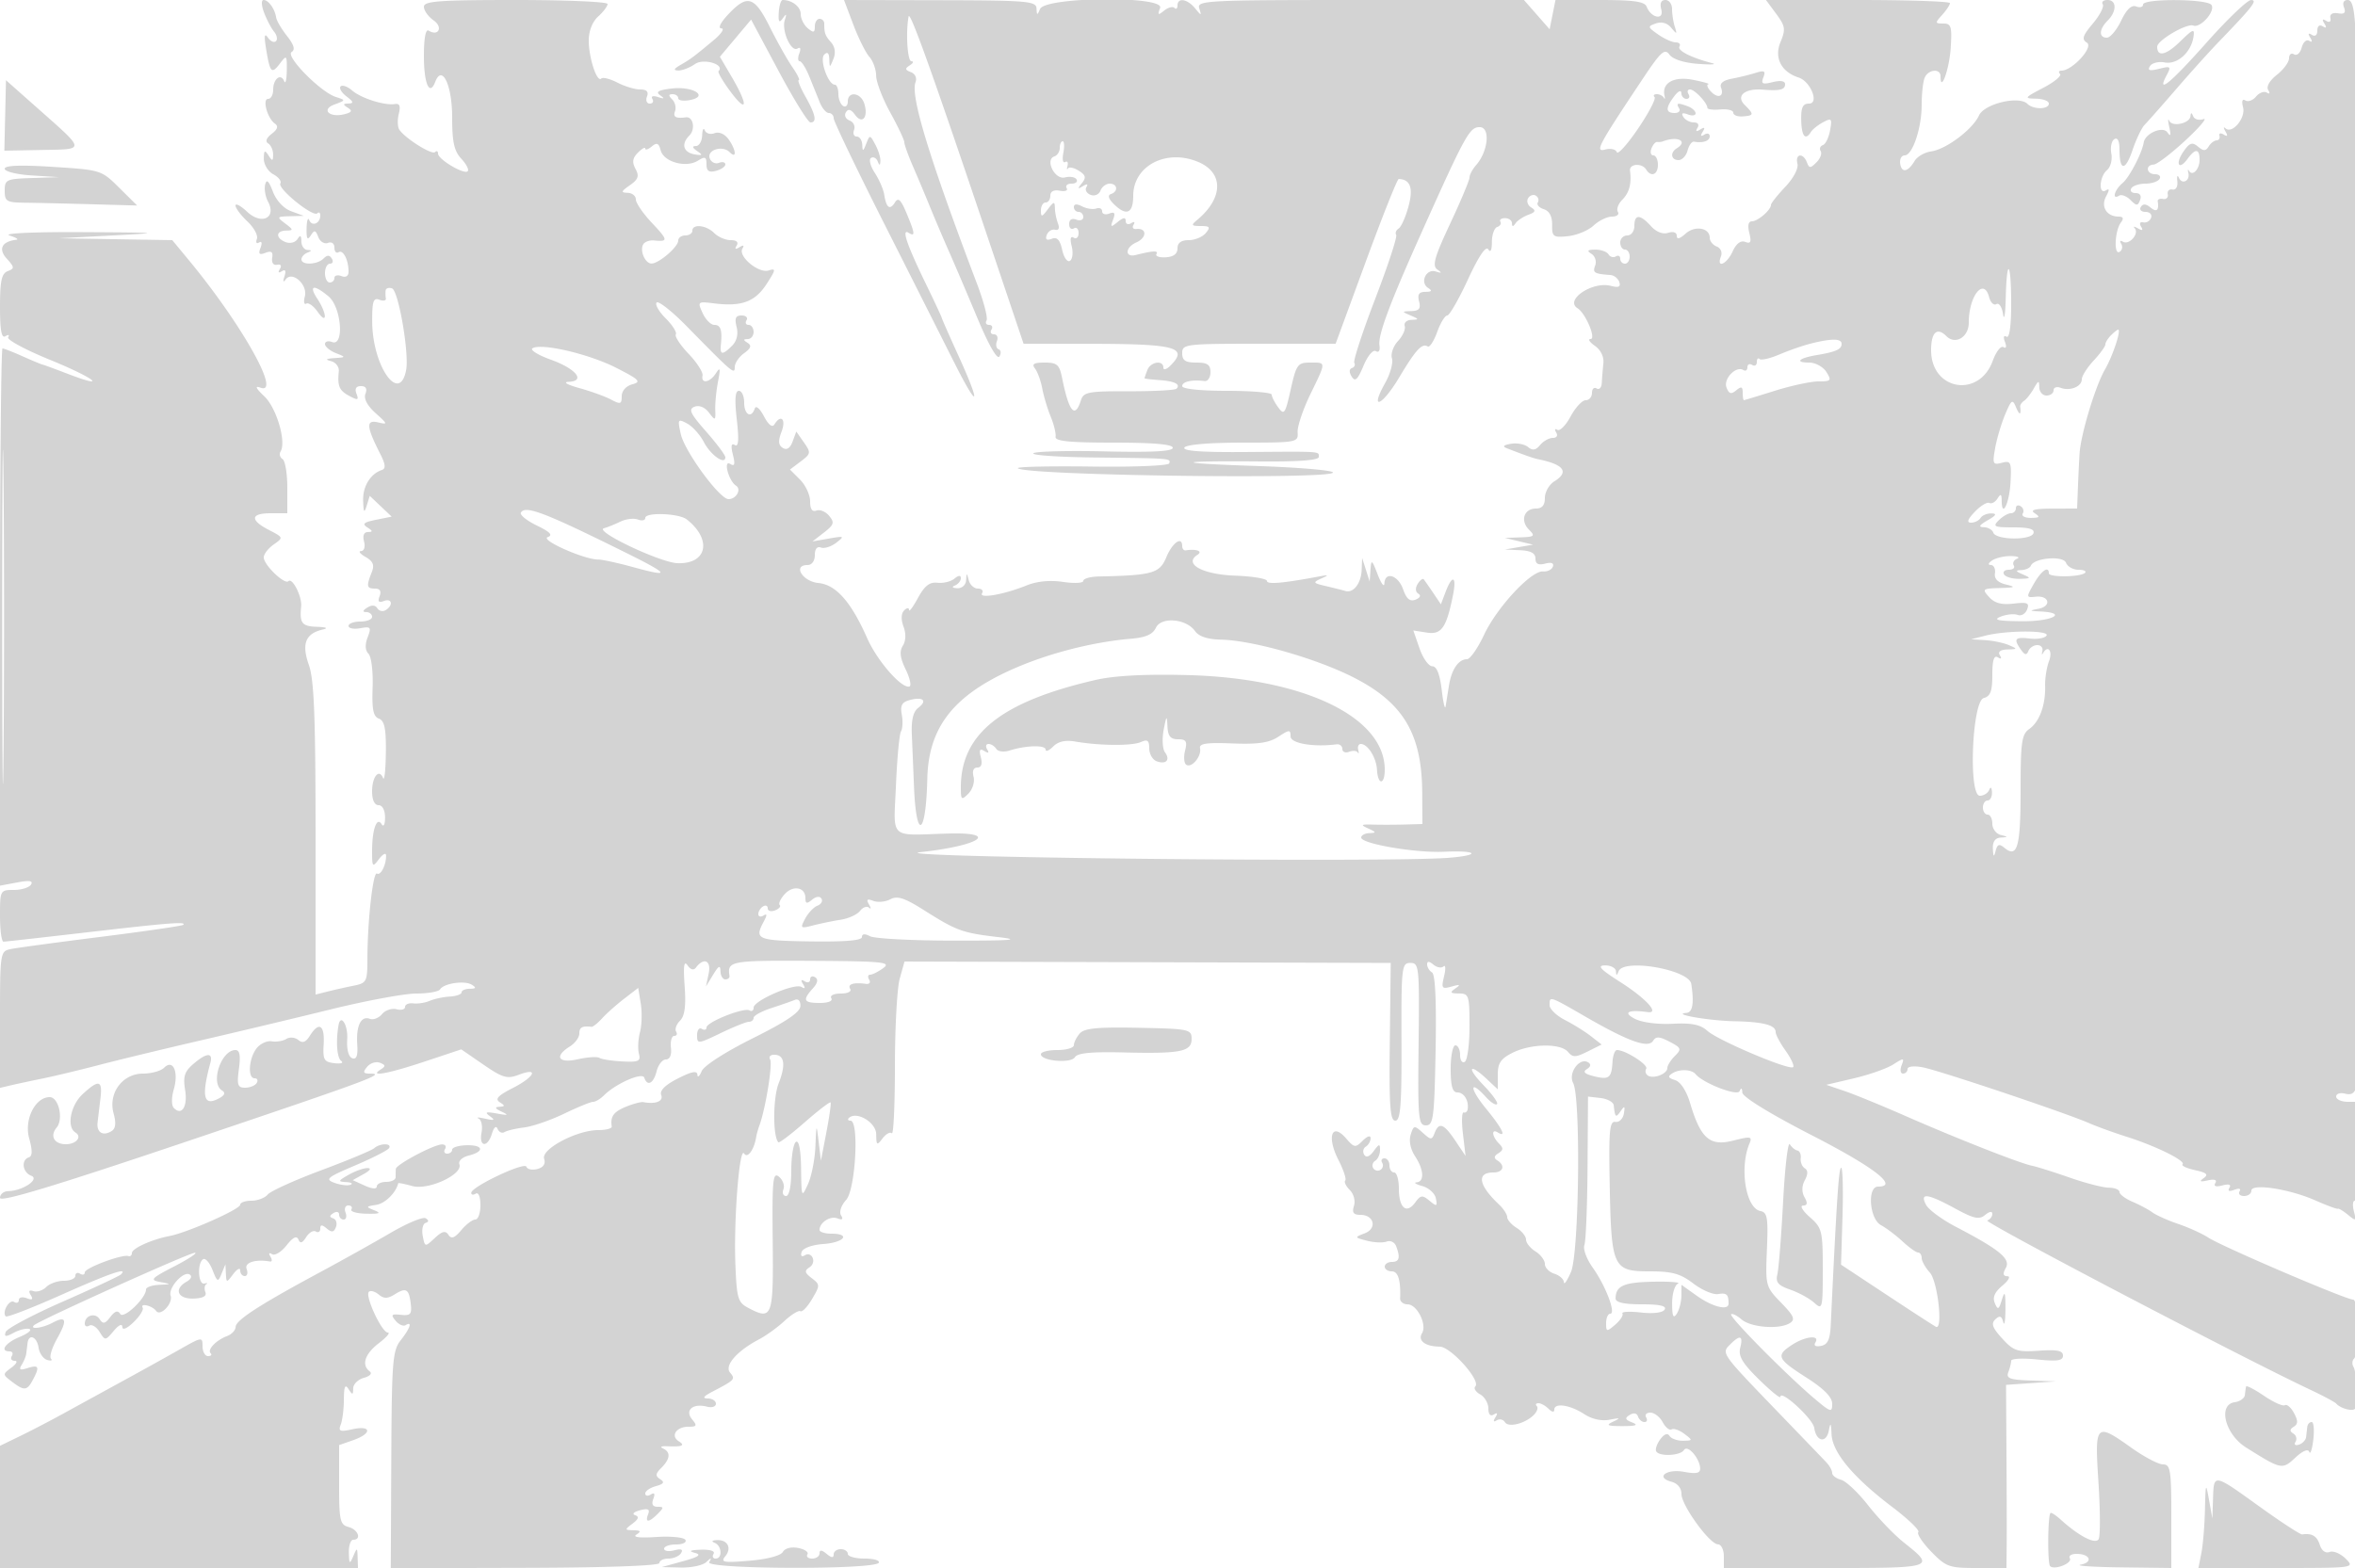 <svg xmlns="http://www.w3.org/2000/svg" width="500" height="333"><path d="M56.083 2.717c.568 1.495 1.521 3.306 2.117 4.024.597.719.771 1.621.388 2.004s-1.156.035-1.717-.774c-.729-1.05-.831-.326-.357 2.529.831 5.001 1.154 5.32 2.965 2.927 1.365-1.805 1.454-1.705 1.41 1.573-.026 1.925-.275 2.935-.553 2.244-.714-1.771-2.336-.511-2.336 1.815C58 20.127 57.52 21 56.933 21c-1.302 0-.155 4.161 1.452 5.269.765.528.548 1.203-.695 2.154-1.144.876-1.42 1.626-.75 2.04.583.36 1.053 1.416 1.045 2.346-.014 1.457-.15 1.484-.985.191-.786-1.217-.972-1.082-.985.715-.008 1.218.898 2.703 2.013 3.3 1.115.597 1.788 1.473 1.495 1.947-.659 1.068 6.952 7.23 7.837 6.345.352-.352.64-.142.64.467 0 1.675-1.758 2.414-2.336.982-.278-.691-.535.094-.57 1.744-.047 2.225.177 2.62.868 1.528.793-1.254 1.031-1.209 1.613.307.376.979 1.3 1.543 2.054 1.254.793-.304 1.371.118 1.371 1.001 0 .841.403 1.279.895.975.963-.595 2.105 1.642 2.105 4.124 0 .945-.571 1.306-1.5.949-.825-.316-1.5-.139-1.5.393 0 .533-.45.969-1 .969s-1-.9-1-2 .477-2 1.059-2 .757-.489.387-1.087c-.484-.783-.976-.783-1.759 0-1.321 1.321-4.687 1.444-4.687.17 0-.504.563-1.143 1.25-1.421 1-.403 1-.52 0-.583-.687-.043-1.257-.867-1.265-1.829-.012-1.287-.231-1.41-.83-.466-.449.708-1.564.996-2.485.643-2.194-.842-2.143-2.418.08-2.459 1.583-.029 1.565-.171-.191-1.5-1.851-1.4-1.805-1.472 1-1.547l2.941-.079-2.672-.978c-1.607-.589-3.158-2.252-3.89-4.171-.879-2.305-1.335-2.721-1.641-1.495-.233.933.046 2.574.619 3.645 1.844 3.445-1.393 4.997-4.445 2.129C51.112 43.696 50 43.101 50 43.651s1.138 2.07 2.529 3.377c1.392 1.307 2.297 2.983 2.012 3.726-.285.742-.078 1.078.459.746.575-.355.705.106.315 1.122-.512 1.334-.273 1.576 1.052 1.068 1.257-.483 1.636-.197 1.423 1.076-.169 1.012.262 1.62 1.034 1.459.793-.164 1.032.199.596.905-.455.735-.299.913.414.473.758-.469.947-.101.56 1.095-.365 1.13-.265 1.367.268.637 1.369-1.874 4.716 1.111 4.06 3.621-.295 1.126-.158 1.814.303 1.529.461-.285 1.544.489 2.407 1.721 2.075 2.962 2.032.431-.047-2.741-1.908-2.912-.795-3.158 2.365-.521 2.748 2.292 3.4 10.711.75 9.694-.825-.316-1.5-.125-1.5.426 0 .55 1.012 1.407 2.25 1.905 2.249.904 2.249.904-.25 1.084-1.826.131-2.015.305-.701.646.989.256 1.725 1.217 1.635 2.134-.313 3.18.077 4.102 2.218 5.248 1.832.981 2.059.912 1.531-.465-.409-1.067-.085-1.616.955-1.616 1.042 0 1.365.549.954 1.621-.399 1.04.368 2.512 2.143 4.111 2.629 2.368 2.652 2.465.474 1.962-2.55-.588-2.427.917.55 6.762 1.075 2.11 1.176 3.066.355 3.339-2.469.823-4.11 3.49-4.014 6.526.079 2.533.231 2.753.75 1.082l.65-2.097 2.329 2.206 2.329 2.206-3.329.671c-2.607.525-3.003.878-1.829 1.626 1.169.744 1.198.958.133.97-.872.009-1.177.739-.843 2.015.298 1.14.026 2.015-.634 2.035-.636.02-.203.582.961 1.25 1.593.914 1.92 1.71 1.321 3.215-1.191 2.989-1.094 3.5.669 3.5 1.067 0 1.399.542.989 1.611-.443 1.153-.189 1.447.893 1.032 1.739-.668 2.064.897.399 1.926-.611.378-1.411.203-1.776-.388-.428-.692-1.191-.743-2.138-.144-.997.63-1.069.937-.224.948.688.008 1.25.465 1.25 1.015 0 .55-1.125 1-2.5 1s-2.5.42-2.5.934c0 .513 1.117.731 2.481.484 2.256-.409 2.399-.233 1.573 1.939-.594 1.565-.531 2.766.184 3.481.604.604.995 3.797.875 7.138-.169 4.684.131 6.181 1.334 6.642 1.2.461 1.535 2.105 1.474 7.239-.043 3.654-.307 6.078-.585 5.387-.848-2.103-2.336-.309-2.336 2.815 0 1.829.52 2.941 1.375 2.941.815 0 1.375 1.062 1.375 2.607 0 1.526-.305 2.113-.736 1.416-1.023-1.656-2.014 1.172-2.014 5.75 0 3.388.09 3.49 1.468 1.668.808-1.067 1.483-1.415 1.5-.773.054 1.973-1.135 4.347-1.931 3.855-.831-.514-2.019 10.078-2.03 18.102-.007 4.846-.164 5.156-2.89 5.702a141 141 0 00-5.5 1.233l-2.617.657v-32.983c0-25.986-.302-33.839-1.425-37.02-1.579-4.476-.729-6.658 2.925-7.514 1.272-.298.818-.51-1.25-.584-3.166-.113-3.666-.767-3.309-4.327.208-2.073-1.866-6.197-2.698-5.366-.808.809-5.243-3.455-5.243-5.041 0-.698.948-1.933 2.107-2.744 2.09-1.464 2.082-1.489-1-3.083-4.097-2.118-3.938-3.555.393-3.555H61v-5.441c0-2.993-.457-5.724-1.016-6.069-.559-.346-.748-1.064-.419-1.596 1.266-2.047-.843-9.248-3.429-11.709-1.852-1.763-2.096-2.314-.821-1.854 4.505 1.628-4.02-13.538-15.223-27.081L36.576 51l-12.038-.199-12.038-.2L24 50c10.72-.56 10.279-.608-6.5-.701C7.228 49.242.573 49.543 2 50c1.375.44 2.05.852 1.5.916-3.103.356-3.929 1.952-2.074 4.002 1.674 1.85 1.694 2.099.21 2.668C.338 58.084 0 59.652 0 65.166c0 5 .324 6.752 1.155 6.239.634-.393.894-.294.577.22-.318.514 3.677 2.669 8.877 4.789 9.516 3.88 12.67 6.394 3.702 2.951-2.646-1.016-5.036-1.892-5.311-1.947-.275-.054-2.173-.846-4.218-1.758C2.737 74.747.825 74 .532 74 .239 74 0 99.67 0 131.045v57.046l3.645-.684c2.61-.49 3.444-.361 2.941.455-.387.626-2.027 1.138-3.645 1.138C.043 189 0 189.08 0 194.5c0 3.025.337 5.494.75 5.486.413-.008 8.4-.901 17.75-1.986 17.365-2.014 21.152-2.31 20.417-1.594-.23.223-8.067 1.368-17.417 2.544-9.35 1.175-18.012 2.351-19.25 2.613-2.208.466-2.25.746-2.25 14.975v14.5l2.25-.533c1.238-.293 4.275-.945 6.75-1.449 2.475-.503 7.875-1.798 12-2.876 4.125-1.079 13.8-3.419 21.5-5.201 7.7-1.782 20.162-4.756 27.693-6.609 7.531-1.854 15.717-3.37 18.191-3.37 2.474 0 4.743-.396 5.042-.881.803-1.299 5.243-1.945 6.759-.983.992.629.885.837-.435.849-.963.008-1.75.353-1.751.765 0 .412-1.127.815-2.503.894-1.377.08-3.289.487-4.25.904-.96.418-2.533.662-3.496.543-.963-.119-1.75.219-1.75.753 0 .533-.819.755-1.82.493-1.001-.262-2.384.203-3.073 1.034-.689.831-1.85 1.281-2.579 1.001-1.868-.716-2.947 1.473-2.68 5.436.161 2.397-.148 3.251-1.06 2.929-.792-.28-1.203-1.858-1.068-4.096.18-2.984-1.406-5.465-1.849-2.891-.588 3.419-.332 6.886.556 7.543.605.448-.019.666-1.427.5-2.217-.26-2.475-.718-2.28-4.043.24-4.093-1.008-4.863-2.92-1.801-.881 1.41-1.563 1.663-2.465.914-.686-.569-1.83-.67-2.541-.224-.712.446-2.119.675-3.127.509-1.009-.166-2.457.52-3.219 1.525-1.641 2.166-1.897 6.327-.389 6.327.582 0 .781.45.441 1s-1.449 1-2.464 1c-1.576 0-1.767-.584-1.309-4 .382-2.851.171-4-.735-4-3.038 0-5.382 7.023-2.864 8.579.771.477.61.988-.508 1.614-3.387 1.895-3.931-.17-1.96-7.443.626-2.309-.816-2.217-3.641.233-1.846 1.601-2.177 2.657-1.718 5.482.57 3.516-.684 5.552-2.378 3.858-.531-.531-.54-2.173-.022-3.979 1.072-3.738-.161-6.484-2.059-4.586-.683.683-2.696 1.242-4.474 1.242-4.366 0-7.439 4.161-6.249 8.46.561 2.024.435 3.204-.399 3.734-1.84 1.167-3.247.323-3.002-1.802.119-1.04.395-3.355.612-5.142.469-3.866-.354-4.059-3.778-.885-2.585 2.395-3.446 6.964-1.536 8.145 1.469.908.187 2.49-2.016 2.49-2.493 0-3.464-1.736-1.974-3.531 1.498-1.805.437-6.469-1.472-6.469-3.08 0-5.458 4.765-4.361 8.739.727 2.632.702 3.796-.087 4.059-1.671.557-1.326 3.181.511 3.885 1.905.731-1.786 3.219-4.867 3.282-.962.019-1.75.662-1.75 1.429 0 .991 11.465-2.472 39.639-11.972C78.734 229.239 82.076 228 78.544 228c-1.444 0-1.558-.278-.593-1.441.657-.792 1.875-1.179 2.706-.86 1.227.471 1.261.738.177 1.425-2.641 1.674 1.523.921 9.379-1.695l7.72-2.571 4.694 3.23c4.123 2.836 5.04 3.099 7.534 2.157 4.34-1.638 3.377.44-1.312 2.832-3.14 1.602-3.81 2.334-2.75 3.005 1.178.746 1.162.901-.099.973-1.037.059-.882.378.5 1.031 1.597.754 1.395.835-1 .399-2.339-.426-2.67-.304-1.5.55 1.192.871.987.982-1 .54-1.375-.306-2.003-.32-1.395-.031.607.289.892 1.635.633 2.991-.59 3.085 1.285 3.267 2.213.215.417-1.373.885-1.761 1.202-.994.285.691.944.993 1.466.671.521-.322 2.406-.767 4.189-.988 1.783-.221 5.59-1.535 8.462-2.921 2.871-1.385 5.64-2.518 6.154-2.518.513 0 1.55-.617 2.303-1.37 2.505-2.505 8.154-4.987 8.562-3.762.646 1.936 1.965 1.247 2.622-1.368.345-1.375 1.232-2.5 1.971-2.5.839 0 1.24-.938 1.069-2.5-.151-1.375.162-2.5.696-2.5.534 0 .715-.414.403-.919-.313-.506.063-1.551.835-2.323.999-.999 1.28-3.108.975-7.33-.309-4.279-.14-5.511.606-4.428.649.942 1.313 1.128 1.784.5 1.692-2.256 3.293-1.522 2.714 1.243l-.578 2.757 1.522-2.5c1.178-1.936 1.529-2.105 1.557-.75.019.963.485 1.75 1.035 1.75.55 0 .947-.338.882-.75-.5-3.162.185-3.288 17.368-3.194 15.185.083 17.018.265 15.309 1.519-1.068.784-2.332 1.425-2.809 1.425-.477 0-.571.48-.209 1.067.363.587.052.983-.691.881-2.617-.359-3.961.063-3.35 1.052.352.569-.509 1-2 1s-2.352.431-2 1c.361.583-.656 1-2.441 1-3.455 0-3.741-.589-1.494-3.072 1.038-1.147 1.206-1.951.5-2.388-.586-.362-1.065-.155-1.065.46s-.52.797-1.155.405c-.763-.473-.88-.271-.345.595.532.861.418 1.067-.334.603-1.435-.887-10.166 2.891-10.166 4.4 0 .613-.388.875-.862.582-1.144-.707-9.138 2.465-9.138 3.626 0 .499-.45.629-1 .289s-1 .268-1 1.351c0 1.899.176 1.884 4.995-.441 2.747-1.326 5.447-2.41 6-2.41.553 0 1.005-.379 1.005-.842 0-.463 1.688-1.392 3.75-2.065 2.063-.672 4.313-1.456 5-1.741.744-.309 1.223.223 1.182 1.315-.048 1.298-2.997 3.293-10.101 6.833-5.854 2.918-10.381 5.833-10.869 7-.459 1.1-.864 1.428-.899.73-.045-.904-1.24-.67-4.146.812-2.709 1.382-3.897 2.567-3.531 3.521.506 1.32-1.196 1.993-3.798 1.501-.502-.095-2.19.357-3.75 1.003-2.583 1.07-3.29 2.071-2.956 4.183.065.412-1.22.75-2.855.75-4.54 0-12.154 4.023-11.503 6.077.35 1.101-.146 1.852-1.448 2.193-1.089.285-2.131.064-2.316-.489-.367-1.101-11.621 4.213-11.707 5.528-.029.445.397.531.947.191.583-.361 1 .656 1 2.441 0 1.682-.49 3.059-1.09 3.059-.599 0-1.94 1.012-2.979 2.25-1.413 1.682-2.1 1.934-2.721.999-.634-.956-1.322-.793-2.915.69-2.072 1.931-2.087 1.928-2.544-.463-.253-1.324.015-2.565.595-2.758.725-.242.73-.553.018-.993-.571-.353-3.972 1.072-7.557 3.167-3.585 2.095-10.295 5.842-14.912 8.326-12.723 6.844-17.829 10.15-17.863 11.563-.018.705-.82 1.58-1.782 1.944-2.362.895-4.297 2.895-3.536 3.656.341.34.094.619-.547.619-.642 0-1.167-.938-1.167-2.085 0-2.028-.131-2.012-4.75.612A1059.103 1059.103 0 0126 293.325c-4.125 2.255-9.75 5.338-12.5 6.851s-6.912 3.679-9.25 4.812L0 307.05V333h76l-.07-2.25c-.067-2.147-.11-2.158-.93-.25-.762 1.772-.867 1.687-.93-.75-.038-1.512.38-2.75.93-2.75 1.834 0 1.029-2.18-1-2.71-1.801-.471-2-1.364-2-8.959v-8.435l3-1.046c4.021-1.402 3.904-3.208-.15-2.317-2.695.592-3.056.447-2.5-1.002.357-.932.657-3.345.665-5.363.012-2.736.262-3.287.985-2.168.843 1.304.971 1.287.985-.133.008-.899 1.028-1.911 2.265-2.25 1.297-.356 1.826-.935 1.25-1.367-1.81-1.358-1.047-3.714 1.944-6 1.62-1.238 2.475-2.25 1.902-2.25-1.284 0-4.903-7.777-4.027-8.653.348-.347 1.283-.092 2.078.568 1.128.936 1.894.92 3.479-.07 2.384-1.488 2.984-1.091 3.352 2.217.227 2.036-.121 2.395-2.11 2.176-2.015-.221-2.19-.03-1.137 1.239.685.826 1.645 1.254 2.132.953 1.488-.919.993.62-1.023 3.182-1.746 2.22-1.918 4.399-2.016 25.429l-.107 23.001 28.517-.073c17.242-.045 28.516-.448 28.516-1.021 0-.522.873-.948 1.941-.948s2.263-.521 2.656-1.158c.491-.793.037-.98-1.441-.593-1.186.31-2.156.156-2.156-.343 0-.498 1.152-.906 2.559-.906 1.413 0 2.288-.438 1.955-.978-.333-.538-3.123-.809-6.201-.604-3.474.233-5.068.041-4.204-.506 1.075-.681.936-.892-.609-.928-1.905-.045-1.914-.113-.197-1.415 1.295-.982 1.443-1.487.526-1.793-.704-.234-.243-.696 1.026-1.028 1.731-.452 2.167-.248 1.755.825-.709 1.848.142 1.818 2.033-.073 1.333-1.333 1.329-1.5-.04-1.5-1.026 0-1.327-.556-.902-1.664.43-1.119.256-1.427-.531-.941-.644.398-1.17.299-1.17-.219 0-.519 1.012-1.22 2.25-1.559 1.687-.463 1.919-.831.926-1.472-1.076-.694-1.029-1.149.25-2.428 1.897-1.897 2.012-3.355.324-4.108-.687-.307-.35-.518.75-.468 3.356.15 4.063-.132 2.622-1.045-1.827-1.157-.537-3.096 2.059-3.096 1.766 0 1.875-.228.756-1.576-1.61-1.94.192-3.465 3.174-2.685 1.039.272 1.889-.008 1.889-.622 0-.615-.787-1.12-1.75-1.123-1.208-.004-.898-.451.997-1.439 4.824-2.517 4.932-2.634 3.751-4.058-1.242-1.496 1.482-4.608 6.198-7.08 1.483-.777 3.902-2.53 5.376-3.896 1.474-1.366 2.99-2.291 3.37-2.057.38.235 1.492-.929 2.472-2.587 1.714-2.902 1.711-3.067-.067-4.427-1.515-1.158-1.599-1.575-.469-2.319 1.585-1.043.529-3.501-1.077-2.508-.609.376-.866.063-.603-.734.269-.816 2.178-1.516 4.63-1.696 4.45-.328 5.872-2.193 1.672-2.193-1.375 0-2.5-.36-2.5-.8 0-1.565 2.268-3.034 3.786-2.452 1.049.403 1.298.197.78-.641-.438-.709.023-2.103 1.086-3.279 1.99-2.203 2.799-16.82.931-16.825-.504-.002-.669-.25-.368-.552 1.579-1.578 5.786.886 5.817 3.407.029 2.398.153 2.482 1.349.908.724-.954 1.61-1.442 1.968-1.084.358.358.654-6.061.657-14.265.003-8.205.461-16.559 1.019-18.565l1.013-3.649 51.617.149 51.618.148-.197 16.75c-.16 13.595.06 16.75 1.17 16.75 1.104 0 1.356-3.223 1.311-16.75-.054-15.937.037-16.75 1.885-16.75 1.856 0 1.934.77 1.747 17.25-.179 15.849-.053 17.25 1.558 17.245 1.584-.005 1.782-1.535 2.052-15.911.195-10.338-.068-16.132-.75-16.554-.577-.356-1.049-1.127-1.049-1.711 0-.727.426-.711 1.342.05.738.612 1.701.78 2.141.372.439-.407.492.532.119 2.089-.622 2.588-.484 2.774 1.609 2.184 1.783-.502 1.958-.413.789.405-1.239.868-1.109 1.053.75 1.066 2.116.014 2.25.429 2.25 6.956 0 3.818-.45 7.219-1 7.559-.55.34-1-.309-1-1.441 0-1.132-.45-2.059-1-2.059s-1 2.25-1 5c0 3.607.388 5 1.393 5 1.404 0 2.456 1.652 2.23 3.5-.068.55-.451.891-.853.757-.401-.134-.477 1.891-.168 4.5l.561 4.743-2.18-3.25c-2.439-3.637-3.475-4.017-4.397-1.614-.577 1.503-.781 1.497-2.516-.073-1.792-1.622-1.923-1.601-2.562.413-.408 1.284-.049 3.076.909 4.538 1.9 2.899 2.052 5.449.333 5.586-.687.055-.127.412 1.245.794 1.372.381 2.661 1.56 2.865 2.618.33 1.716.184 1.769-1.353.494-1.513-1.256-1.886-1.209-3.049.382-1.844 2.522-3.458 1.147-3.458-2.947 0-1.893-.45-3.441-1-3.441s-1-.675-1-1.5-.477-1.5-1.059-1.5-.8.419-.484.931a1.106 1.106 0 01-.372 1.516 1.116 1.116 0 01-1.532-.362c-.322-.521-.128-1.229.431-1.575.559-.345 1.016-1.362 1.016-2.26 0-1.405-.187-1.376-1.347.21-.87 1.19-1.585 1.459-2.017.761-.368-.596-.211-1.365.348-1.711.559-.345 1.016-1.148 1.016-1.783 0-.668-.705-.451-1.671.515-1.56 1.561-1.794 1.528-3.556-.504-2.999-3.458-4.118-.334-1.628 4.546 1.097 2.15 1.76 4.145 1.472 4.432-.287.287.147 1.191.965 2.008.842.843 1.225 2.308.885 3.381-.451 1.42-.11 1.895 1.359 1.895 2.931 0 3.601 2.901.907 3.931-2.191.837-2.181.867.515 1.569 1.511.394 3.386.471 4.167.171.781-.3 1.682.139 2.002.974.936 2.438.685 3.355-.917 3.355-.825 0-1.5.45-1.5 1s.675 1 1.5 1c1.339 0 1.913 1.866 1.769 5.75-.026.688.691 1.254 1.592 1.258 2.013.009 4.167 4.328 3.056 6.127-.968 1.565.693 2.828 3.749 2.85 2.344.016 8.794 7.221 7.566 8.45-.394.393.068 1.154 1.026 1.69s1.742 1.879 1.742 2.984c0 1.264.428 1.744 1.155 1.296.763-.473.88-.271.345.595-.517.836-.417 1.067.276.638.597-.369 1.38-.195 1.739.386.746 1.207 4.283.321 6.141-1.537.687-.687.97-1.527.63-1.868-.341-.34-.184-.619.347-.619.532 0 1.507.54 2.167 1.2.718.718 1.2.785 1.2.167 0-1.517 3.37-1.01 6.374.959 1.623 1.063 3.663 1.511 5.372 1.179 2.277-.443 2.408-.372.754.409-1.628.77-1.256.945 2 .945 2.847 0 3.443-.218 2.066-.757-1.537-.602-1.652-.931-.559-1.607.85-.524 1.525-.399 1.767.328.216.647.832 1.177 1.368 1.177.537 0 .698-.45.358-1-.34-.55.068-1 .906-1 .838 0 2.012.913 2.609 2.028s1.446 1.805 1.888 1.532c.441-.273 1.656.15 2.7.94 1.835 1.389 1.825 1.437-.294 1.468-1.205.018-2.486-.445-2.846-1.028-.413-.669-1.14-.396-1.97.739-.724.989-1.104 2.141-.845 2.56.705 1.141 5.138.916 5.889-.299.756-1.223 3.381 1.776 3.431 3.921.024 1.011-.849 1.196-3.39.72-3.795-.712-6.206 1.181-2.679 2.103 1.267.331 2.101 1.358 2.101 2.585 0 2.423 5.963 10.656 7.75 10.7.688.017 1.25 1.156 1.25 2.531v2.5h21.469c23.463 0 23.527-.021 16.722-5.439-2.03-1.617-5.429-5.159-7.553-7.873-2.124-2.713-4.711-5.156-5.75-5.427-1.038-.272-1.888-.924-1.888-1.449s-.562-1.546-1.25-2.269a5986.22 5986.22 0 00-10.277-10.678c-12.09-12.542-12.027-12.453-10.144-14.337 2.133-2.133 2.804-1.907 2.145.722-.436 1.741.464 3.258 3.981 6.708 2.5 2.452 4.545 4.117 4.545 3.699 0-1.684 6.902 4.64 7.19 6.588.435 2.948 2.567 3.335 3.097.563.349-1.831.469-1.669.577.781.17 3.864 4.578 9.153 12.855 15.426 3.421 2.592 5.927 5.006 5.569 5.364-.358.358.869 2.219 2.727 4.136 3.154 3.254 3.795 3.485 9.681 3.485H426l.047-4.75c.027-2.613.007-11.363-.044-19.446l-.092-14.696 5.295-.369 5.294-.369-5.357-.185c-4.432-.153-5.252-.458-4.75-1.767.334-.87.607-1.962.607-2.428 0-.465 2.475-.59 5.5-.278 4.301.444 5.5.265 5.501-.822 0-1.052-1.244-1.304-5.109-1.036-4.598.318-5.378.059-7.792-2.583-2.088-2.287-2.412-3.19-1.46-4.08.929-.868 1.331-.728 1.675.584.249.949.46-.3.469-2.775.013-3.57-.141-3.984-.746-2-.659 2.159-.865 2.261-1.508.748-.521-1.224-.035-2.345 1.612-3.717 1.319-1.099 1.785-1.979 1.058-1.998-.933-.024-1.029-.517-.338-1.751 1.081-1.931-1.278-3.874-10.641-8.765-2.903-1.516-5.732-3.603-6.285-4.637-1.416-2.645.275-2.435 6.152.764 4.011 2.184 5.125 2.424 6.385 1.378.91-.755 1.527-.847 1.527-.228 0 .572-.486 1.201-1.079 1.399-.915.305 53.384 28.764 68.579 35.943 2.75 1.299 5.225 2.62 5.5 2.936 1.025 1.176 4.003 1.83 4.083.897.328-3.813.15-7.783-.389-8.655-.352-.569-.314-1.36.083-1.757 1.218-1.218 1.059-12.557-.177-12.557-1.525 0-27.819-11.26-30.741-13.165-1.297-.845-4.159-2.148-6.359-2.893-2.2-.746-4.675-1.851-5.5-2.456-.825-.604-2.738-1.627-4.25-2.271-1.513-.645-2.75-1.576-2.75-2.069 0-.493-1.012-.904-2.25-.915-1.238-.01-5.003-.981-8.367-2.157-3.365-1.176-6.965-2.308-8-2.517-2.585-.521-16.025-5.811-26.883-10.582-4.95-2.175-10.746-4.548-12.88-5.274l-3.88-1.319 5.88-1.377c3.234-.758 6.983-2.08 8.332-2.938 2.276-1.449 2.404-1.436 1.781.186-.369.961-.234 1.747.298 1.747a.975.975 0 00.969-.975c0-.562 1.378-.71 3.25-.349 3.533.681 30.383 9.691 35.25 11.83 1.65.725 5.293 2.046 8.096 2.935 6.163 1.956 12.525 5.104 11.794 5.836-.293.293.909.849 2.672 1.237 2.45.538 2.879.933 1.821 1.681-1.023.724-.797.85.868.485 1.434-.314 2.013-.107 1.594.571-.421.682.117.861 1.5.5 1.396-.365 1.923-.185 1.492.512-.425.688-.045.839 1.051.418 1.019-.391 1.468-.257 1.105.33-.336.544.091.989.948.989s1.559-.511 1.559-1.136c0-1.604 8.069-.369 13.611 2.082 2.437 1.078 4.577 1.869 4.756 1.757.179-.112 1.148.472 2.153 1.297 1.685 1.384 1.782 1.326 1.247-.75-.319-1.237-.242-2.25.172-2.25.413 0 .839-4.725.946-10.5l.195-10.5h-2.54c-1.397 0-2.54-.502-2.54-1.117 0-.614.864-.89 1.92-.614 1.413.369 2.082-.14 2.53-1.925.61-2.432.366-206.576-.266-222.094-.254-6.223-.678-8.25-1.729-8.25-.856 0-1.16.606-.788 1.575.438 1.142.086 1.486-1.281 1.25-1.152-.198-1.779.191-1.611.999.164.793-.199 1.032-.905.596-.789-.488-.911-.296-.37.58.535.866.418 1.068-.345.595-.691-.427-1.155-.063-1.155.905s-.464 1.332-1.155.905c-.763-.473-.88-.271-.345.595.504.815.416 1.066-.232.666-.572-.354-1.286.297-1.587 1.446-.301 1.149-1.027 1.792-1.614 1.43-.587-.363-1.067.009-1.067.826 0 .818-1.163 2.401-2.584 3.519-1.54 1.212-2.285 2.515-1.845 3.227.437.708.314.933-.303.552-.573-.354-1.593.021-2.268.834-.675.813-1.697 1.188-2.271.833-.654-.405-.839.139-.495 1.454.596 2.28-2.303 5.756-3.725 4.465-.457-.414-.463-.12-.015.653.555.956.438 1.171-.364.675-.649-.401-1.056-.29-.905.246.151.536-.125.981-.613.989-.489.008-1.242.586-1.674 1.285-.624 1.01-1.091 1.018-2.272.038-1.217-1.01-1.77-.828-3.053 1.004-1.844 2.632-1.048 4.174.829 1.606 1.669-2.282 2.558-2.215 2.558.193 0 2.038-1.529 3.611-2.251 2.315-.232-.416-.29-.208-.129.462.405 1.688-1.322 2.582-2.005 1.038-.306-.691-.457-.356-.336.744.127 1.151-.31 1.894-1.029 1.75-.687-.137-1.137.313-1 1 .138.688-.312 1.138-1 1-.687-.137-1.197.088-1.132.5.305 1.927-.237 2.396-1.529 1.324-.965-.801-1.616-.839-2.059-.123-.356.577.091 1.049.994 1.049.904 0 1.436.563 1.184 1.25-.252.688-.998 1.126-1.657.975-.694-.159-.892.223-.471.905.496.802.281.919-.675.364-.773-.448-1.071-.446-.664.004 1.015 1.119-1.213 3.637-2.509 2.836-.581-.359-.745-.163-.37.442.369.597.216 1.367-.339 1.71-1.265.782-1.028-4.498.281-6.236.644-.855.492-1.25-.482-1.25-2.528 0-3.841-2.097-2.675-4.274.757-1.414.743-1.776-.047-1.288-1.611.996-1.372-2.967.26-4.322.748-.621 1.156-2.198.906-3.505-.25-1.307.038-2.681.64-3.053.696-.43 1.094.377 1.094 2.216 0 4.584 1.238 4.618 2.774.075.777-2.298 1.933-4.705 2.569-5.349.636-.643 3.632-4.036 6.657-7.538 3.025-3.503 7.075-8.002 9-9.997 7.348-7.618 8.39-8.965 6.924-8.951-.783.008-5.017 4.058-9.409 9-7.722 8.689-10.755 11.171-8.498 6.954.998-1.864.864-1.976-1.614-1.354-2.013.505-2.506.362-1.935-.562.422-.682 1.827-1.038 3.124-.79 2.661.509 5.61-2.113 6.117-5.439.279-1.829-.073-1.704-2.848 1.009-2.959 2.893-4.861 3.321-4.861 1.094 0-1.346 6.259-5.021 7.656-4.495 1.533.576 4.722-3.011 3.883-4.368C468.717-.266 455-.355 455 .969c0 .532-.662.714-1.471.404-.986-.379-2.035.619-3.185 3.031C449.401 6.382 448.038 8 447.315 8c-1.757 0-1.666-1.792.185-3.643C449.455 2.403 449.422 0 447.441 0c-.857 0-1.304.412-.993.915.311.504-.637 2.344-2.106 4.09-2.181 2.593-2.411 3.337-1.256 4.066 1.466.924-3.1 5.929-5.408 5.929-.556 0-.693.319-.303.708.39.39-1.223 1.72-3.583 2.955-4.001 2.094-4.106 2.25-1.542 2.292 1.512.025 2.75.495 2.75 1.045 0 1.267-3.289 1.308-4.55.058-1.796-1.782-9.144-.025-10.275 2.456-1.352 2.969-6.996 7.209-10.175 7.644-1.375.188-2.95 1.1-3.5 2.026-1.409 2.373-2.764 2.623-3.066.566-.141-.962.288-1.75.954-1.75 1.665 0 3.612-5.788 3.612-10.739 0-2.254.273-4.809.607-5.679.708-1.844 3.393-2.146 3.393-.382 0 3.66 1.867-1.488 2.158-5.951.301-4.616.112-5.25-1.563-5.25-1.782.001-1.798-.117-.25-1.828.91-1.006 1.655-2.131 1.655-2.5C414 .302 405.212 0 394.47 0h-19.53l2.175 2.942c1.941 2.625 2.038 3.275.898 6.026-1.371 3.31.175 6.309 3.869 7.505 2.543.823 4.414 5.527 2.199 5.527-1.326 0-1.713.819-1.656 3.497.074 3.459.881 4.436 2.072 2.508.338-.547 1.502-1.469 2.587-2.05 1.784-.955 1.925-.788 1.467 1.737-.279 1.536-.969 2.947-1.535 3.136-.566.189-.772.758-.458 1.265.313.507-.09 1.582-.897 2.389-1.289 1.289-1.535 1.288-2.032-.008-.799-2.08-2.533-1.842-2.008.276.253 1.018-.832 3.087-2.593 4.946-1.665 1.757-3.028 3.477-3.028 3.821 0 1.07-2.797 3.483-4.037 3.483-.756 0-.957.889-.559 2.473.483 1.926.291 2.347-.868 1.902-.959-.368-1.911.354-2.673 2.027-1.248 2.739-3.5 3.699-2.487 1.06.336-.875-.049-1.783-.893-2.107-.816-.313-1.483-1.148-1.483-1.855 0-2.137-3.155-2.67-5.145-.869-1.212 1.097-1.855 1.256-1.855.457 0-.73-.738-.989-1.832-.641-1.135.36-2.526-.185-3.655-1.433C348.199 45.458 347 45.453 347 48c0 1.111-.667 2-1.5 2-.825 0-1.5.675-1.5 1.5s.45 1.5 1 1.5 1 .675 1 1.5-.45 1.5-1 1.5-1-.477-1-1.059-.419-.8-.931-.484c-.512.317-1.213.118-1.559-.441-.345-.559-1.614-1.009-2.819-1.001-1.657.012-1.851.231-.795.899.767.486 1.119 1.605.781 2.485-.584 1.522-.199 1.76 3.241 2.008.78.056 1.628.73 1.884 1.499.342 1.026-.141 1.238-1.821.799-3.888-1.016-9.86 3.016-7.044 4.756 1.695 1.048 4.016 6.539 2.764 6.539-.63 0-.219.649.914 1.443 1.255.879 1.96 2.343 1.805 3.75a80.636 80.636 0 00-.337 4.116c-.046.995-.533 1.531-1.083 1.191-.55-.34-1 .084-1 .941S337.396 85 336.657 85c-.738 0-2.175 1.547-3.194 3.439-1.019 1.891-2.284 3.172-2.812 2.845-.528-.326-.639-.073-.246.561.412.669.108 1.155-.724 1.155-.79 0-2.001.681-2.691 1.512-.927 1.117-1.599 1.228-2.568.424-.721-.599-2.349-.909-3.617-.689-1.657.289-1.884.564-.805.981 3.832 1.482 5.577 2.094 6.5 2.282 5.561 1.128 6.73 2.705 3.5 4.722-1.1.687-2 2.266-2 3.509 0 1.55-.594 2.259-1.893 2.259-2.533 0-3.392 2.572-1.493 4.471 1.372 1.372 1.188 1.541-1.793 1.647l-3.321.119 3 .717 3 .717-3 .515-3 .514 3.25.15c2.265.105 3.25.64 3.25 1.767 0 1.139.607 1.457 2.057 1.078 1.315-.344 1.908-.115 1.642.634-.228.644-1.166 1.106-2.084 1.028-2.509-.216-9.791 7.611-12.536 13.473-1.331 2.843-2.964 5.17-3.627 5.17-1.777 0-3.259 2.152-3.805 5.525-.266 1.636-.59 3.65-.722 4.475-.132.825-.506-.75-.832-3.5-.396-3.336-1.059-5-1.992-5-.77 0-1.993-1.712-2.717-3.805l-1.317-3.805 2.886.455c3.112.491 4.173-1.053 5.564-8.095.775-3.926-.176-4.277-1.581-.583l-1.014 2.667-1.629-2.417c-.896-1.329-1.803-2.629-2.016-2.888-.212-.259-.788.179-1.279.974-.548.887-.495 1.69.139 2.081.613.38.367.892-.609 1.267-1.182.454-1.913-.158-2.623-2.194-1.05-3.011-3.854-3.884-3.981-1.24-.042.87-.683.008-1.424-1.917-1.228-3.189-1.363-3.278-1.524-1l-.175 2.5L290 121l-.801-2.5-.099 2.55c-.112 2.853-1.761 4.969-3.472 4.455-.62-.186-2.478-.652-4.128-1.036-2.732-.636-2.821-.779-1-1.599 1.722-.775 1.652-.836-.5-.433-7.71 1.442-11.001 1.723-11.009.941-.005-.483-3.043-.989-6.75-1.125-6.958-.255-11.019-2.506-7.991-4.429 1.194-.758-.241-1.299-2.5-.942-.412.065-.75-.332-.75-.882 0-2.213-2.057-.799-3.355 2.306-1.447 3.464-2.882 3.875-14.395 4.124-1.787.038-3.25.459-3.25.934 0 .474-1.936.573-4.302.218-2.774-.416-5.527-.149-7.75.751-4.773 1.932-10.199 2.882-9.439 1.652.335-.542-.06-.985-.877-.985s-1.691-.787-1.943-1.75c-.435-1.667-.463-1.667-.573 0a1.768 1.768 0 01-1.866 1.671c-1.045-.047-1.247-.282-.5-.583.688-.278 1.25-.972 1.25-1.544 0-.672-.482-.639-1.367.095-.751.624-2.372 1.017-3.601.873-1.657-.194-2.726.639-4.134 3.222-1.044 1.917-1.898 3.064-1.898 2.55 0-.517-.46-.474-1.03.096-.651.651-.703 1.918-.14 3.438.557 1.508.503 3.027-.145 4.065-.754 1.208-.593 2.571.594 5.013.897 1.845 1.265 3.482.819 3.639-1.605.565-6.834-5.4-8.974-10.237-3.426-7.745-6.632-11.374-10.369-11.735-3.367-.325-5.497-3.813-2.328-3.813.933 0 1.573-.857 1.573-2.107 0-1.311.488-1.92 1.292-1.611.71.272 2.173-.184 3.25-1.015 1.831-1.413 1.732-1.471-1.542-.896l-3.5.614 2.451-1.898c2.122-1.644 2.268-2.118 1.089-3.538-.748-.902-1.963-1.409-2.7-1.126-.897.344-1.34-.302-1.34-1.954 0-1.358-.963-3.432-2.14-4.609l-2.14-2.14 2.29-1.727c2.163-1.632 2.2-1.855.672-4.036l-1.616-2.308-.79 2.134c-.519 1.402-1.23 1.863-2.072 1.343-.954-.59-1.023-1.473-.268-3.459 1.008-2.65-.127-3.785-1.524-1.524-.447.722-1.265.078-2.224-1.75-.858-1.636-1.7-2.35-1.936-1.643-.733 2.188-2.252 1.344-2.252-1.25 0-1.375-.508-2.5-1.129-2.5-.791 0-.923 1.827-.44 6.096.491 4.334.372 5.9-.411 5.417-.755-.467-.885.177-.414 2.052.515 2.054.374 2.541-.567 1.959-1.547-.956-.335 3.613 1.224 4.614 1.22.784.069 2.862-1.585 2.862-1.895 0-9.332-10.149-10.143-13.842-.693-3.153-.619-3.273 1.356-2.216 1.148.614 2.751 2.399 3.562 3.966 1.409 2.726 4.547 4.935 4.547 3.201 0-.455-1.838-2.915-4.084-5.467-3.372-3.83-3.799-4.749-2.452-5.267.991-.38 2.192.111 3.058 1.25 1.352 1.778 1.421 1.746 1.339-.625-.047-1.375.219-4.075.593-6 .541-2.789.452-3.145-.437-1.75-1.285 2.014-3.224 2.354-2.857.5.137-.687-1.192-2.758-2.952-4.602-1.76-1.843-2.984-3.701-2.72-4.129.265-.428-.705-1.964-2.155-3.413-1.45-1.45-2.311-2.962-1.913-3.36.398-.397 3.279 1.882 6.402 5.065C155.603 79.28 156 79.617 156 77.95c0-.83.89-2.15 1.978-2.934 1.453-1.048 1.652-1.632.75-2.205-.964-.613-.959-.784.022-.796.688-.008 1.25-.69 1.25-1.515s-.477-1.5-1.059-1.5-.781-.45-.441-1-.132-1-1.049-1c-1.266 0-1.521.584-1.059 2.428.391 1.554.044 2.993-.963 4-2.027 2.027-2.597 1.984-2.377-.178.322-3.164-.033-4.25-1.391-4.25-.737 0-1.854-1.128-2.482-2.507-1.121-2.459-1.073-2.499 2.495-2.056 5.774.716 8.636-.345 11.074-4.104 1.99-3.068 2.041-3.401.445-2.894-2.138.678-6.566-3.026-5.561-4.653.435-.703.209-.806-.632-.286-.866.535-1.068.418-.595-.345.447-.725-.027-1.155-1.275-1.155-1.093 0-2.662-.675-3.487-1.5-1.697-1.697-4.643-2.014-4.643-.5 0 .55-.675 1-1.5 1s-1.5.49-1.5 1.09c0 1.325-4.056 4.831-5.643 4.877-1.383.04-2.596-2.771-1.772-4.105.326-.527 1.34-.884 2.254-.795 3.077.302 3.038-.055-.406-3.707-1.888-2.002-3.433-4.252-3.433-5 0-.748-.787-1.384-1.75-1.412-1.476-.045-1.401-.296.478-1.608 1.787-1.247 2.025-1.934 1.202-3.471-.769-1.437-.638-2.304.522-3.464.851-.851 1.548-1.236 1.548-.854s.62.179 1.378-.45c1.081-.897 1.489-.718 1.894.832.642 2.456 5.362 3.776 7.879 2.205 1.557-.973 1.849-.853 1.849.76 0 1.422.514 1.78 2 1.392 1.1-.288 2-.907 2-1.375 0-.469-.617-.615-1.371-.326s-1.623-.131-1.931-.933c-.692-1.805 2.681-2.877 4.218-1.34 1.576 1.576 1.37-.543-.271-2.787-.8-1.094-2.004-1.605-2.936-1.248-.869.334-1.798.069-2.065-.587-.268-.657-.522-.182-.565 1.056-.043 1.238-.641 2.257-1.329 2.265-.844.011-.763.353.25 1.054 1.25.865 1.18.988-.417.735-2.5-.396-3.045-2.199-1.218-4.026 1.331-1.331.816-4.07-.727-3.863-2.14.286-2.79-.076-2.323-1.293.291-.758.024-1.883-.593-2.5-.829-.829-.809-1.122.078-1.122.66 0 1.2.388 1.2.861 0 .474 1.108.65 2.462.391 4.134-.79.71-2.987-3.829-2.457-2.832.33-3.494.708-2.494 1.422 1.029.734.921.829-.441.389-1.057-.342-1.549-.174-1.191.405.336.544.086.989-.555.989s-.907-.675-.59-1.5c.394-1.028-.06-1.5-1.443-1.5-1.11 0-3.289-.657-4.842-1.46-1.553-.803-3.093-1.191-3.422-.861-.914.913-2.655-4.393-2.655-8.089 0-2.01.774-3.981 2-5.09 1.1-.995 2-2.19 2-2.655C129 .38 120.225 0 109.5 0 93.174 0 90 .235 90 1.443c0 .794.933 2.097 2.073 2.896C94.12 5.772 93.11 7.804 91 6.5c-.624-.386-1 1.637-1 5.382 0 5.907 1.199 8.647 2.407 5.5 1.458-3.8 3.593.687 3.593 7.552 0 5.237.421 7.141 1.94 8.771 1.067 1.145 1.679 2.343 1.359 2.662-.766.767-6.299-2.527-6.299-3.749 0-.523-.287-.665-.637-.314-.655.654-6.305-2.888-7.571-4.748-.39-.571-.445-2.088-.124-3.371.414-1.647.182-2.262-.791-2.095-2.181.374-7.213-1.216-9.133-2.885-.966-.839-2.058-1.224-2.427-.855-.369.369.196 1.327 1.256 2.129 1.48 1.119 1.579 1.468.427 1.505-1.205.037-1.238.213-.165.893 1.024.649.875.965-.64 1.362-3.212.84-5.132-.957-2.187-2.046 2.426-.898 2.43-.919.302-1.595-3.249-1.031-10.789-8.684-9.401-9.542.806-.498.515-1.519-.971-3.408-1.167-1.484-2.206-3.249-2.308-3.923C58.351 1.888 57.001 0 55.966 0c-.527 0-.477 1.156.117 2.717M154.662 3c-1.687 1.788-2.292 3.013-1.497 3.032.734.017-.015 1.153-1.665 2.524-4.308 3.58-4.804 3.951-7.012 5.231-1.455.843-1.578 1.16-.461 1.183.841.016 2.427-.6 3.527-1.37 1.835-1.285 6.419.094 5.007 1.506-.225.224.907 2.173 2.515 4.329 3.615 4.848 3.832 2.97.345-2.98l-2.579-4.401 3.314-3.947 3.313-3.947 5.837 10.92c3.21 6.006 6.254 10.92 6.765 10.92 1.427 0 1.118-1.602-1.054-5.47-1.091-1.941-1.735-3.53-1.432-3.53.303 0-.307-1.238-1.356-2.75-1.05-1.513-3.199-5.338-4.777-8.5-3.274-6.559-4.757-7.023-8.79-2.75m10.684-.346c-.117 2.014.087 2.315.845 1.249.785-1.103.877-1.027.43.359-.724 2.247 1.342 6.879 2.695 6.043.621-.384.773.021.385 1.031-.351.915-.312 1.664.086 1.664.399 0 1.318 1.463 2.043 3.25.726 1.788 1.726 4.262 2.223 5.5.497 1.238 1.364 2.25 1.926 2.25.561 0 1.021.503 1.021 1.118 0 .614 4.8 10.627 10.666 22.25A26322.45 26322.45 0 01202.603 77c5.15 10.251 5.784 9.294.918-1.385-1.914-4.199-3.518-7.841-3.565-8.093-.047-.252-1.568-3.51-3.38-7.24-4.038-8.313-5.221-11.799-3.683-10.848 1.473.91 1.399.2-.44-4.2-1.194-2.859-1.751-3.37-2.445-2.247-1.066 1.725-1.846 1.159-2.275-1.651-.171-1.124-1.076-3.211-2.011-4.638-.935-1.426-1.293-2.845-.796-3.152.497-.307 1.131.007 1.41.698.39.969.524.956.585-.06.043-.723-.442-2.288-1.078-3.477-1.131-2.113-1.175-2.118-1.93-.185-.66 1.691-.783 1.724-.843.228-.038-.962-.568-1.75-1.177-1.75-.609 0-.862-.638-.563-1.417.299-.78-.131-1.677-.957-1.993-.828-.318-1.179-1.094-.784-1.734.505-.818 1.085-.655 1.968.552 1.536 2.102 2.854.461 1.94-2.417-.745-2.349-3.497-2.689-3.497-.432 0 .857-.45 1.281-1 .941-.55-.34-1-1.491-1-2.559s-.338-1.945-.75-1.949c-1.432-.015-3.305-5.337-2.25-6.392.667-.667 1.023-.35 1.07.95.069 1.897.093 1.896.881-.05.517-1.276.336-2.543-.499-3.5C175.174 7.536 175 7.056 175 5c0-.55-.45-1-1-1s-1 .73-1 1.622c0 1.329-.271 1.398-1.5.378-.825-.685-1.5-2.042-1.5-3.015 0-1.554-1.839-2.986-3.832-2.984-.367 0-.737 1.194-.822 2.653m15.834 2.597c1.093 2.887 2.624 5.959 3.403 6.828.779.868 1.425 2.668 1.435 4 .01 1.331 1.36 4.855 3 7.831 1.64 2.975 2.982 5.812 2.982 6.305 0 .492.82 2.783 1.823 5.09A490.06 490.06 0 01197.479 44a424.458 424.458 0 004.044 9.5c1.216 2.75 3.943 9.144 6.06 14.209 2.339 5.593 4.145 8.734 4.601 8 .414-.665.342-1.351-.16-1.524-.501-.173-.664-.96-.361-1.75.303-.789.026-1.435-.615-1.435s-.888-.45-.548-1c.34-.55.115-1-.5-1s-.859-.419-.542-.932c.317-.513-.587-4-2.008-7.75-10.228-26.986-14.184-39.962-13.069-42.867.338-.883-.076-1.78-.982-2.128-1.264-.485-1.309-.765-.233-1.447.734-.465.884-.853.334-.863-.843-.014-1.223-6.16-.589-9.513.252-1.333 4.869 11.496 15.565 43.25L217.318 73l14.091.014c18.265.017 20.97.75 17.091 4.629-.825.825-1.5 1.018-1.5.428 0-1.667-2.714-1.259-3.393.511-.334.87-.606 1.657-.605 1.75.001.092 1.413.267 3.137.389 3.276.23 4.583.891 3.636 1.838-.308.307-4.857.546-10.11.532-8.632-.023-9.611.163-10.175 1.942-1.264 3.982-2.537 2.458-3.995-4.783-.566-2.811-1.065-3.25-3.697-3.25-2.291 0-2.8.309-2.061 1.25.54.688 1.237 2.6 1.55 4.25.312 1.65 1.122 4.35 1.801 6 .678 1.65 1.141 3.563 1.029 4.25-.155.944 2.862 1.25 12.339 1.25 8.441 0 12.544.359 12.544 1.098 0 .761-4.419.996-14.432.765-7.938-.182-14.763-.001-15.167.403-.404.403 5.303.803 12.682.886 16.764.191 16.468.168 16.165 1.251-.14.499-7.501.803-16.484.681-8.928-.12-15.972.041-15.654.359 1.534 1.534 66.886 2.419 66.894.906.002-.467-7.31-1.091-16.25-1.387-18.207-.602-17.669-1.124.996-.965 7.958.067 12.25-.264 12.25-.947 0-1.24.939-1.178-15.839-1.052-9.078.068-13.133-.235-12.691-.949.393-.636 5.284-1.049 12.422-1.049 11.478 0 11.77-.055 11.613-2.179-.088-1.198 1.112-4.805 2.667-8.016 3.451-7.123 3.452-6.805-.013-6.805-2.64 0-2.931.404-4.117 5.701-1.166 5.214-1.393 5.539-2.659 3.809-.76-1.041-1.383-2.256-1.383-2.701 0-.445-4.275-.809-9.5-.809-5.667 0-9.5-.404-9.5-1 0-.955 2.069-1.423 4.75-1.075.688.09 1.25-.757 1.25-1.881 0-1.604-.645-2.044-3-2.044-2.333 0-3-.444-3-2 0-1.918.667-2 16.287-2h16.288L290 55.5c3.534-9.625 6.667-17.493 6.963-17.485 2.474.071 3.135 1.907 2.087 5.799-.607 2.256-1.549 4.377-2.093 4.713-.545.336-.781.949-.526 1.362.256.413-1.749 6.521-4.455 13.573-2.705 7.051-4.704 13.169-4.441 13.594.262.425.039.924-.497 1.109-.606.208-.626.896-.053 1.819.723 1.164 1.262.67 2.499-2.291.891-2.132 2.034-3.491 2.628-3.124.618.382.934-.115.768-1.21-.333-2.191 2.115-8.766 8.88-23.859 9.383-20.929 10.248-22.5 12.392-22.5 2.313 0 1.827 5.133-.763 8.079-.764.868-1.389 2.043-1.389 2.611 0 .568-1.848 4.977-4.107 9.797-3.322 7.089-3.847 8.948-2.75 9.732 1.053.752.983.851-.31.438-2.051-.653-3.436 2.344-1.617 3.498.927.588.765.819-.583.83-1.371.011-1.728.545-1.343 2.015.4 1.531.017 2.016-1.634 2.07-2.092.068-2.096.096-.156.93 1.815.78 1.83.866.167.93-1.009.038-1.649.623-1.424 1.298.225.676-.415 2.114-1.422 3.195-1.008 1.081-1.588 2.735-1.29 3.676.299.94-.357 3.311-1.457 5.269-3.357 5.978-.667 4.918 2.971-1.17 3.55-5.942 4.865-7.371 6.087-6.616.4.247 1.299-1.133 1.999-3.066.699-1.934 1.66-3.516 2.135-3.516.475 0 2.454-3.442 4.398-7.649 2.281-4.936 3.809-7.203 4.31-6.393.482.779.776.187.776-1.56 0-1.548.509-2.984 1.131-3.192.622-.207.923-.713.669-1.125-.254-.411.193-.748.994-.748.801 0 1.463.488 1.471 1.084.011.768.229.771.75.01.404-.59 1.622-1.402 2.707-1.804 1.537-.569 1.674-.915.622-1.565-.743-.459-1.036-1.342-.653-1.963.383-.62 1.123-.864 1.644-.542.521.322.709.972.417 1.444s.281 1.117 1.273 1.432c1.177.373 1.79 1.527 1.764 3.322-.036 2.531.23 2.722 3.349 2.409 1.864-.187 4.311-1.199 5.439-2.25 1.127-1.05 2.892-1.91 3.921-1.91 1.028 0 1.59-.453 1.247-1.008-.342-.554.081-1.711.941-2.571 1.488-1.488 1.997-3.408 1.639-6.171-.193-1.486 2.538-1.685 3.425-.25 1.045 1.691 2.5 1.109 2.5-1 0-1.1-.436-2-.969-2-.532 0-.715-.661-.405-1.468.31-.808.859-1.43 1.219-1.382.36.048.88-.001 1.155-.108 3.15-1.228 5.499-.087 3 1.458-1.464.905-1.22 2.5.383 2.5.761 0 1.622-.913 1.914-2.029.292-1.115.907-1.962 1.367-1.881 1.908.336 3.336-.156 3.336-1.149 0-.582-.52-.738-1.155-.346-.763.473-.88.271-.345-.595.569-.921.421-1.069-.5-.5-.866.535-1.068.418-.595-.345.418-.677.092-1.155-.787-1.155-.825 0-1.825-.526-2.223-1.17-.486-.787-.178-.961.941-.531.915.351 1.664.25 1.664-.223 0-.474-.712-1.135-1.582-1.469-2.209-.848-2.631-.761-1.918.393.34.55-.084 1-.941 1-1.95 0-1.977-1.065-.091-3.559.827-1.093 1.482-1.395 1.5-.691.018.688.509 1.25 1.091 1.25s.781-.45.441-1-.197-1 .319-1c.977 0 3.681 2.868 3.681 3.904 0 .328 1.238.482 2.75.343 1.512-.139 2.75.17 2.75.688 0 .517.9.873 2 .79 2.414-.182 2.453-.415.411-2.457-1.914-1.914.03-3.533 3.871-3.225 3.615.291 4.718.021 4.718-1.151 0-.698-.974-.864-2.626-.45-2.179.547-2.518.375-1.986-1.012.524-1.364.226-1.54-1.623-.957-1.246.393-3.53.952-5.075 1.243-1.821.342-2.628 1.002-2.294 1.874.741 1.93-.666 2.448-2.185.805-.71-.767-.935-1.447-.5-1.51.434-.063-1.011-.477-3.211-.919-4.098-.823-6.732.638-6.095 3.381.147.634.078.816-.152.403-.231-.412-.907-.75-1.503-.75-.596 0-.804.28-.462.621.342.342-1.239 3.362-3.513 6.711-2.274 3.348-4.301 5.591-4.503 4.984-.202-.607-1.293-.862-2.423-.566-2.297.6-1.645-.634 7.925-15.005 3.857-5.792 4.666-6.526 5.673-5.148.723.989 3.072 1.745 6.114 1.968 2.716.199 4.039.128 2.939-.158-4.418-1.147-7.445-2.687-6.928-3.523.3-.486-.055-.884-.79-.884-.736 0-2.414-.755-3.731-1.677-2.259-1.582-2.286-1.714-.473-2.35 1.213-.426 2.411-.084 3.253.927 1.199 1.439 1.274 1.416.751-.232-.32-1.007-.582-2.695-.582-3.75C355 .863 354.367 0 353.594 0c-.918 0-1.224.7-.88 2.015.616 2.357-2.178 1.824-3.105-.592C349.19.332 346.868 0 339.656 0h-9.406l-.621 3.107-.622 3.107-2.726-3.107L323.555 0h-34.746c-32.635 0-34.713.106-34.196 1.75.524 1.667.482 1.667-.892 0C252.078-.244 250-.57 250 1.167c0 .641-.296.87-.658.508-.362-.362-1.346-.099-2.187.584-1.289 1.046-1.422.954-.846-.58.975-2.601-24.38-2.376-25.489.226-.599 1.407-.688 1.394-.75-.111-.064-1.548-1.955-1.71-20.474-1.749L179.193.001l1.987 5.25M1.098 24.518l-.174 7.484 8.035-.153c9.26-.176 9.307.252-.963-8.853l-6.725-5.961-.173 7.483m463.981.115c-.11 1.573-3.862 2.412-4.522 1.011-.296-.629-.288-.019.018 1.356.395 1.774.278 2.099-.401 1.117-.973-1.406-4.71.182-5.028 2.138-.37 2.27-3.059 7.43-4.491 8.617-1.725 1.431-2.34 3.67-.736 2.678.506-.313 1.587.099 2.403.915 1.306 1.305 1.552 1.307 2.049.009.347-.902-.026-1.474-.961-1.474-.841 0-1.25-.45-.91-1 .34-.55 1.69-1 3-1s2.66-.45 3-1c.34-.55-.084-1-.941-1-1.84 0-2.139-1.979-.309-2.045.688-.025 3.725-2.34 6.75-5.145 3.025-2.805 4.742-4.835 3.815-4.511-.927.324-1.904.051-2.171-.605-.334-.82-.511-.839-.565-.061M225 31.417c0 .779-.51 1.586-1.133 1.794-2.074.691.089 5.034 2.228 4.474 1.047-.273 2.155-.089 2.463.409.308.498-.168.906-1.058.906s-1.354.426-1.032.948c.322.521-.327.772-1.441.557-1.28-.246-2.027.142-2.027 1.052 0 .794-.45 1.443-1 1.443s-1 .761-1 1.691c0 1.475.188 1.443 1.468-.25 1.267-1.674 1.473-1.712 1.5-.273.018.918.312 2.399.655 3.291.389 1.015.155 1.514-.625 1.332-.687-.16-1.478.343-1.759 1.118-.348.959-.01 1.217 1.058.807 1.141-.438 1.746.203 2.217 2.35.357 1.623 1.099 2.673 1.648 2.334.55-.34.721-1.732.379-3.093-.4-1.592-.25-2.245.419-1.832.572.354 1.04-.085 1.04-.975s-.45-1.34-1-1c-.55.34-1-.069-1-.91 0-.947.57-1.308 1.5-.952.825.317 1.5.078 1.5-.531S229.55 45 229 45s-1-.466-1-1.035c0-.662.631-.711 1.75-.135.963.495 2.313.698 3 .452.688-.247 1.25.025 1.25.603 0 .579.68.791 1.511.472 1.139-.437 1.34-.121.813 1.282-.616 1.641-.499 1.699.989.489 1.19-.968 1.687-1.025 1.687-.191 0 .649.52.86 1.155.468.67-.415.884-.277.51.328-.354.572-.086.979.596.904 2.278-.252 2.268 1.85-.015 2.852-2.375 1.042-2.476 3.257-.121 2.666 3.675-.921 4.884-.979 4.408-.209-.286.463.602.777 1.973.698 1.652-.096 2.493-.734 2.493-1.894.001-1.176.781-1.75 2.379-1.75 1.307 0 2.937-.675 3.622-1.5 1.046-1.26.874-1.5-1.069-1.5-1.99 0-2.102-.175-.802-1.25 5.627-4.655 5.731-10.075.238-12.37-6.776-2.831-13.767.832-13.767 7.213 0 3.777-1.482 4.382-4.162 1.702-1.104-1.104-1.305-1.839-.572-2.084 1.607-.535 1.41-2.211-.259-2.211-.766 0-1.649.667-1.962 1.483-.323.841-1.233 1.229-2.101.895-.843-.323-1.241-1.06-.884-1.637.417-.675.147-.747-.755-.204-1.135.684-1.174.562-.206-.636.963-1.191.829-1.714-.679-2.656-1.032-.645-2.061-.852-2.285-.459-.224.393-.261.128-.083-.588.179-.716-.055-1.067-.519-.78-.464.287-.632-.59-.372-1.948.26-1.359.195-2.47-.144-2.47-.34 0-.617.637-.617 1.417M1 35.842c0 .582 2.588 1.221 5.75 1.419l5.75.361-5.75.189C1.334 37.989 1 38.145 1 40.5c0 2.267.396 2.505 4.25 2.549 2.338.026 8.664.172 14.059.323l9.809.275-3.809-3.776c-3.782-3.75-3.882-3.781-14.059-4.432C4.295 34.995 1 35.124 1 35.842M425.85 63.25c-.082 3.438-.338 5.005-.568 3.483-.23-1.522-.868-2.489-1.417-2.149-.55.339-1.247-.328-1.549-1.483-1.119-4.278-4.316-.266-4.316 5.414 0 3.079-2.84 4.788-4.761 2.867-1.976-1.976-3.239-.811-3.239 2.988 0 8.532 10.191 10.275 13.096 2.24.697-1.927 1.712-3.229 2.256-2.893.586.363.72-.086.329-1.105-.391-1.019-.257-1.468.33-1.105.619.382.989-2.222.989-6.948 0-9.093-.938-10.16-1.15-1.309M81.882 61.667c-.066.458-.047 1.226.04 1.706.088.48-.534.606-1.381.281-1.268-.487-1.537.333-1.519 4.627.04 9.441 5.797 17.676 7.206 10.307.679-3.552-1.627-16.888-2.999-17.345-.676-.225-1.282-.035-1.347.424M448.2 71.2c-.66.66-1.2 1.537-1.2 1.948 0 .412-1.125 1.963-2.5 3.447-1.375 1.483-2.5 3.258-2.5 3.944 0 1.564-2.517 2.584-4.5 1.823-.825-.317-1.5-.078-1.5.531S435.325 84 434.5 84s-1.514-.787-1.53-1.75c-.027-1.527-.176-1.495-1.165.25-.624 1.1-1.548 2.275-2.055 2.612-.506.336-.882.899-.835 1.25.247 1.847-.15 1.909-.883.138-.744-1.799-.975-1.649-2.303 1.5-.811 1.925-1.771 5.149-2.131 7.164-.602 3.358-.483 3.619 1.426 3.12 1.913-.501 2.062-.166 1.839 4.144-.229 4.423-1.845 7.763-1.878 3.881-.012-1.418-.204-1.511-.889-.431-.48.758-1.26 1.179-1.734.936-.474-.244-1.858.599-3.076 1.871-1.535 1.605-1.783 2.315-.809 2.315.773 0 1.683-.45 2.023-1 .34-.55 1.379-.984 2.309-.965 1.232.026 1.012.424-.809 1.465-1.783 1.019-2.022 1.439-.833 1.465.916.019 1.834.538 2.039 1.152.523 1.571 7.98 1.687 8.524.133.309-.884-.928-1.25-4.218-1.25-4.138 0-4.488-.167-3.155-1.5.825-.825 1.982-1.5 2.572-1.5.589 0 1.071-.477 1.071-1.059s.457-.776 1.016-.431c.559.346.758 1.047.441 1.559-.316.512.464.924 1.734.916 1.858-.013 2.016-.205.809-.985-1.074-.694-.008-.974 3.75-.985L441 108l.175-4.5c.096-2.475.255-5.737.353-7.25.263-4.055 3.366-14.301 5.386-17.78 1.648-2.838 3.513-8.47 2.805-8.47-.175 0-.859.54-1.519 1.2m-63.7 1.753c-1.65.411-4.651 1.452-6.668 2.312-2.018.861-3.931 1.303-4.25.983-.32-.32-.582-.03-.582.644s-.45.948-1 .608c-.55-.34-1-.115-1 .5s-.384.881-.853.591c-1.562-.965-4.294 1.863-3.585 3.711.523 1.361.978 1.495 2.055.601 1.081-.897 1.383-.793 1.383.475 0 .892.113 1.616.25 1.609.137-.007 3.103-.907 6.589-2 3.487-1.093 7.653-1.987 9.259-1.987 2.669 0 2.812-.171 1.67-2-.692-1.107-2.332-2-3.675-2-3.112 0-2.191-.944 1.534-1.573 4.182-.706 5.373-1.237 5.373-2.396 0-1.159-2.067-1.184-6.5-.078m-271.444 1.012c-.573.355 1.169 1.44 3.871 2.412 5.38 1.934 7.495 4.563 3.792 4.712-1.266.051-.283.625 2.287 1.334 2.478.685 5.515 1.786 6.75 2.446 1.963 1.051 2.244.961 2.244-.717 0-1.141.912-2.168 2.25-2.533 1.96-.536 1.52-.987-3.415-3.503-5.785-2.949-15.901-5.311-17.779-4.151M.468 131c0 31.625.127 44.562.281 28.75.155-15.813.155-41.688 0-57.5C.595 86.437.468 99.375.468 131m110.122-22.146c-.29.47 1.232 1.708 3.382 2.75 2.847 1.381 3.475 2.051 2.309 2.465-1.66.59 7.765 4.773 10.719 4.757.825-.004 4.152.719 7.392 1.607 8.198 2.248 7.846 1.587-1.666-3.127-17.148-8.498-21.16-10.03-22.136-8.452m26.41 1.145c0 .516-.705.668-1.567.337-.863-.331-2.55-.125-3.75.458-1.201.583-2.751 1.207-3.445 1.387-2.227.577 11.953 7.315 15.635 7.429 6.272.195 7.362-5.019 1.943-9.294-1.666-1.313-8.816-1.571-8.816-.317M423 119c-.848.548-.995.976-.338.985.638.008 1.041.802.894 1.765-.178 1.169.599 1.96 2.339 2.382 2.191.531 1.984.65-1.3.75-3.696.112-3.818.214-2.274 1.92 1.162 1.285 2.646 1.684 5.166 1.389 2.977-.347 3.434-.149 2.895 1.256-.352.917-1.257 1.431-2.01 1.142-.753-.289-2.383-.118-3.621.379-1.689.679-.565.921 4.499.969 6.419.06 9.965-1.778 4-2.073-2.443-.121-2.492-.186-.442-.577 2.837-.542 2.282-2.876-.609-2.559-2.024.221-2.035.147-.39-2.744 1.589-2.792 3.192-3.914 3.19-2.234 0 .906 6.766.818 7.685-.101.357-.357-.278-.649-1.41-.649-1.133 0-2.316-.667-2.629-1.483-.605-1.576-6.811-1.044-7.478.642-.184.462-1.084.873-2 .911-1.33.056-1.263.244.333.93 1.786.767 1.712.867-.691.93-1.48.038-2.969-.38-3.309-.93-.34-.55.11-1 1-1s1.364-.412 1.053-.915c-.311-.503 0-1.142.691-1.421.691-.278.131-.535-1.244-.57-1.375-.035-3.175.373-4 .906m-177.597 14.335c-.643 1.385-2.153 2.05-5.25 2.311-8.653.732-18.64 3.389-26.376 7.02-11.691 5.486-16.652 12.153-16.895 22.706-.282 12.194-2.355 13.388-2.828 1.628-.143-3.575-.35-8.525-.458-11-.134-3.075.294-4.87 1.352-5.668 2.006-1.513 1.073-2.412-1.74-1.676-1.722.45-2.104 1.133-1.744 3.117.253 1.397.178 2.998-.168 3.557-.345.559-.825 5.663-1.065 11.343-.501 11.843-1.69 10.726 11.019 10.348 11.079-.329 6.86 2.563-5.75 3.942-10.201 1.115 99.36 2.282 112.274 1.196 6.819-.574 5.853-1.599-1.198-1.272-6.081.281-17.576-1.692-17.576-3.017 0-.479.788-.902 1.75-.94 1.506-.061 1.471-.198-.25-.983-1.717-.783-1.575-.9 1-.824 1.65.049 4.688.041 6.75-.017L302 175l-.044-6.75c-.082-12.645-4.174-19.286-15.221-24.703-8.042-3.944-20.959-7.562-27.518-7.707-2.837-.063-4.693-.677-5.5-1.821-1.866-2.647-7.199-3.085-8.314-.684M421.5 135l-3 .763 3 .189c1.65.104 3.9.575 5 1.048 1.889.812 1.872.863-.309.93-1.48.045-2.053.484-1.596 1.225.443.715.275.883-.44.44-.807-.498-1.155.626-1.155 3.729 0 3.452-.405 4.549-1.816 4.918-2.49.651-3.298 20.758-.834 20.758.816 0 1.71-.562 1.988-1.25.301-.747.536-.545.583.5.043.963-.371 1.75-.921 1.75s-1 .675-1 1.5.45 1.5 1 1.5 1 .867 1 1.927c0 1.059.788 2.132 1.75 2.384 1.667.435 1.667.463 0 .573-1.152.076-1.71.885-1.634 2.366.091 1.774.215 1.869.584.447.363-1.403.771-1.551 1.84-.664 2.767 2.297 3.46-.114 3.46-12.035 0-10.443.225-12.043 1.857-13.191 2.158-1.519 3.468-5.096 3.352-9.155-.045-1.572.329-3.937.83-5.255.826-2.173-.239-3.53-1.292-1.647-.23.412-.282.188-.114-.5.167-.687-.319-1.25-1.081-1.25s-1.614.563-1.893 1.25c-.381.941-.769.879-1.568-.25-1.652-2.336-1.318-2.764 1.865-2.393 1.626.189 3.228-.095 3.559-.632.707-1.143-8.493-1.126-13.015.025m-189 9.425c-19.971 4.62-28.5 11.442-28.5 22.796 0 2.684.131 2.791 1.607 1.315.888-.888 1.378-2.487 1.094-3.572-.318-1.215-.013-1.964.799-1.964.852 0 1.115-.757.749-2.156-.42-1.607-.229-1.95.748-1.346.869.537 1.071.421.598-.343-.392-.635-.263-1.155.287-1.155s1.289.468 1.643 1.041c.354.572 1.612.733 2.796.357 3.508-1.113 7.679-1.224 7.679-.204 0 .522.719.23 1.598-.649 1.085-1.085 2.612-1.424 4.75-1.054 5.191.897 12.036.942 13.902.092 1.37-.624 1.75-.332 1.75 1.341 0 1.177.694 2.405 1.543 2.731 2.01.771 2.998-.262 1.797-1.881-.519-.701-.643-2.849-.274-4.774.593-3.095.686-3.182.802-.75.1 2.089.639 2.75 2.24 2.75 1.736 0 2.001.431 1.497 2.439-.337 1.341-.212 2.686.278 2.989 1.161.717 3.269-1.841 2.902-3.523-.218-.999 1.395-1.238 6.87-1.02 5.414.216 7.786-.128 9.75-1.415 2.354-1.542 2.595-1.55 2.595-.085 0 1.489 4.838 2.327 9.75 1.69.688-.09 1.25.355 1.25.988s.646.903 1.435.6c.79-.303 1.616-.238 1.836.143.221.382.264.132.096-.556-.167-.687.077-1.25.542-1.25 1.487 0 3.295 2.875 3.445 5.478.191 3.302 1.646 3.278 1.646-.028 0-11.224-17.255-19.474-42-20.082-9.075-.223-15.467.123-19.5 1.057m-65.908 45.474c-.878.97-1.351 2.009-1.051 2.309.3.3-.149.811-.998 1.137-.849.326-1.543.13-1.543-.435 0-.566-.45-.75-1-.41s-1 1.068-1 1.618.495.694 1.1.32c.799-.494.799-.119 0 1.376-1.966 3.672-1.295 3.951 9.9 4.117 7.326.109 11-.198 11-.919 0-.711.6-.77 1.75-.171.963.501 8.95.918 17.75.926 12.272.012 14.485-.161 9.5-.744-7.681-.898-8.853-1.322-15.791-5.706-4.175-2.639-5.688-3.131-7.177-2.334-1.038.555-2.669.71-3.624.343-1.309-.502-1.533-.316-.912.754.454.781.459 1.089.013.686-.446-.404-1.306-.098-1.91.681-.605.779-2.449 1.625-4.099 1.88-1.65.255-4.286.797-5.858 1.204-2.702.7-2.794.621-1.684-1.452.645-1.206 1.816-2.439 2.602-2.74.786-.302 1.166-.973.845-1.492-.349-.565-1.15-.474-1.994.227-1.109.92-1.411.847-1.411-.345 0-2.315-2.618-2.809-4.408-.83m177.372 18.633c5.505 3.507 8.492 6.77 5.871 6.413-4.148-.565-5.358.055-2.755 1.414 1.497.781 4.855 1.228 8 1.064 4.077-.212 5.915.16 7.42 1.503 2.312 2.063 17.444 8.464 18.206 7.701.282-.282-.437-1.845-1.597-3.474-1.16-1.629-2.109-3.407-2.109-3.95 0-1.509-2.598-2.191-8.832-2.321-5.367-.112-13.407-1.511-10.135-1.764 1.341-.103 1.672-2.049 1.048-6.152-.46-3.026-14.31-5.465-15.419-2.716-.403 1-.52 1-.583 0-.043-.687-1.091-1.238-2.329-1.224-1.735.019-1.001.821 3.214 3.506M132.5 212.116c-1.65 1.272-3.753 3.146-4.674 4.164-.921 1.018-1.934 1.822-2.25 1.786-1.982-.226-2.576.103-2.576 1.426 0 .82-.9 2.053-2 2.74-3.417 2.134-2.466 3.663 1.695 2.724 2.032-.458 4.093-.587 4.579-.286.487.3 2.68.638 4.873.75 3.44.176 3.921-.051 3.503-1.652-.267-1.02-.165-3.073.227-4.561.392-1.489.467-4.214.168-6.055l-.545-3.348-3 2.312m196.5 1.358c0 .811 1.462 2.225 3.25 3.142 1.788.917 4.274 2.464 5.526 3.439l2.275 1.773-2.984 1.489c-2.555 1.274-3.151 1.287-4.148.086-1.554-1.873-7.853-1.781-11.765.17-2.522 1.258-3.154 2.195-3.154 4.675v3.101l-2.314-2.175c-3.783-3.554-4.363-2.468-.701 1.311 1.858 1.917 3.144 3.72 2.857 4.006-.286.287-1.338-.381-2.336-1.485-3.529-3.899-3.59-1.945-.073 2.347 3.5 4.271 4.547 6.371 2.567 5.147-1.421-.878-1.241.859.242 2.342.988.988.967 1.411-.107 2.075-.941.581-1.014 1.04-.242 1.517 1.755 1.085 1.288 2.566-.81 2.566-3.647 0-3.186 2.684 1.167 6.793.962.908 1.75 2.118 1.75 2.689 0 .57.9 1.599 2 2.286s2 1.812 2 2.5.9 1.813 2 2.5 2 1.89 2 2.673c0 .783.9 1.71 2 2.059 1.1.349 2.018 1.167 2.039 1.817.022.651.697-.331 1.5-2.182 1.733-3.991 2.114-37.046.463-40.131-1.125-2.102 1.356-5.519 3.185-4.388.658.406.558.924-.278 1.44-.919.568-.494 1.01 1.44 1.495 3.258.818 3.807.409 4.003-2.985.081-1.411.508-2.565.948-2.565 1.797-.002 6.726 3.148 6.216 3.972-.302.489-.132 1.146.377 1.461 1.218.753 4.107-.382 4.107-1.612 0-.531.719-1.684 1.599-2.564 1.465-1.465 1.371-1.718-1.13-3.028-2.134-1.118-2.894-1.161-3.491-.194-1.02 1.65-5.165.182-14.217-5.037-7.89-4.549-7.761-4.507-7.761-2.525m-99.75 6.008c-.687.788-1.25 1.903-1.25 2.476S226.425 223 224.5 223s-3.5.399-3.5.887c0 1.457 6.414 2.014 7.223.627.51-.875 3.512-1.171 10.208-1.007 12.288.3 14.571-.151 14.563-2.874-.005-2.037-.51-2.143-11.25-2.359-8.732-.176-11.523.094-12.494 1.208m-65.741 5.533c.573.927-.964 10.402-2.269 13.985-.301.825-.616 1.95-.7 2.5-.41 2.66-1.847 4.621-2.552 3.48-1.005-1.625-2.238 14.237-1.847 23.758.29 7.07.538 7.877 2.775 9.049 5.056 2.65 5.306 1.958 5.141-14.199-.134-13.1.029-14.762 1.336-13.677.818.679 1.242 1.877.941 2.662-.302.785-.05 1.427.559 1.427.674 0 1.107-2.13 1.107-5.441 0-2.993.45-5.719 1-6.059.623-.385 1.031 1.758 1.081 5.691.08 6.163.113 6.24 1.455 3.309.756-1.65 1.47-5.25 1.587-8 .21-4.93.22-4.944.692-1l.48 4 1.152-6c.634-3.3 1.039-6.166.9-6.369-.138-.203-2.612 1.695-5.497 4.219s-5.399 4.434-5.588 4.245c-1.194-1.194-1.164-9.394.046-12.481 1.581-4.036 1.258-6.114-.95-6.114-.812 0-1.194.457-.849 1.015m191.609 2.899c-1.103.692-.996.99.531 1.475 1.16.368 2.411 2.281 3.177 4.859 2.24 7.534 4.191 9.245 9.118 7.994 3.763-.955 4.129-.893 3.501.596-2.183 5.169-.801 13.754 2.31 14.353 1.48.285 1.67 1.403 1.387 8.177-.322 7.72-.274 7.901 3.004 11.282 2.752 2.84 3.073 3.597 1.848 4.354-2.248 1.389-8.27.919-10.25-.8-.966-.839-1.957-1.324-2.203-1.079-.491.492 11.77 12.894 17.709 17.913 3.441 2.908 3.75 2.999 3.75 1.096 0-1.419-1.734-3.182-5.5-5.591-6.207-3.97-6.506-4.654-3.035-6.928 2.81-1.841 5.998-2.174 4.976-.519-.421.681.03.96 1.191.735 1.41-.272 1.914-1.339 2.057-4.346 1.288-27.102 1.711-33.485 2.217-33.487.327-.001.454 4.63.284 10.291l-.31 10.294 9.771 6.458c5.374 3.553 10.055 6.585 10.402 6.74 1.515.674.333-9.697-1.313-11.516-.957-1.058-1.74-2.45-1.74-3.094 0-.644-.342-1.171-.76-1.171s-1.907-1.063-3.307-2.362c-1.401-1.298-3.459-2.849-4.573-3.446-2.448-1.309-2.968-8.192-.62-8.192 4.47 0-.771-4.069-13.99-10.861-8.954-4.6-14.781-8.18-14.829-9.109-.052-1-.251-1.104-.577-.299-.46 1.136-7.788-1.699-9.344-3.615-.827-1.019-3.41-1.126-4.882-.202m-18.061 20.003c-.055 8.269-.358 15.704-.672 16.523-.315.819.483 2.965 1.772 4.768 2.733 3.825 5.003 9.792 3.725 9.792-.485 0-.882.896-.882 1.99 0 1.877.111 1.895 1.949.322 1.072-.918 1.755-1.982 1.518-2.365-.237-.384 1.528-.477 3.921-.207 2.636.297 4.623.051 5.041-.625.475-.769-1.035-1.115-4.87-1.115-3.789 0-5.554-.398-5.544-1.25.033-2.674 1.723-3.425 7.985-3.548 3.575-.071 5.938.117 5.25.418-.687.301-1.243 2.197-1.235 4.213.012 2.736.262 3.286.985 2.167.533-.825.976-2.543.985-3.818l.015-2.318 3.25 2.318c3.326 2.372 6.75 3.225 6.75 1.681 0-1.976-.402-2.347-2.213-2.04-1.049.178-3.425-.835-5.28-2.25-2.743-2.092-4.476-2.573-9.271-2.573-7.764 0-8.13-.788-8.469-18.238-.226-11.603-.039-13.701 1.197-13.5.805.131 1.617-.662 1.804-1.762.279-1.647.156-1.735-.699-.5-1.014 1.465-1.188 1.314-1.444-1.25-.069-.687-1.327-1.389-2.796-1.559l-2.67-.309-.102 15.035m41.526 7.259c-.389 7.328-.939 14.28-1.222 15.449-.412 1.702.136 2.352 2.747 3.263 1.794.625 4.079 1.876 5.077 2.779 1.74 1.575 1.815 1.284 1.815-7.06 0-8.241-.146-8.831-2.75-11.123-1.512-1.332-2.165-2.435-1.45-2.452.935-.023 1.029-.515.334-1.756-.627-1.121-.608-2.39.054-3.627.694-1.297.69-2.106-.013-2.541-.567-.35-.951-1.306-.853-2.123.098-.817-.222-1.559-.71-1.65-.489-.09-1.211-.686-1.605-1.324-.394-.638-1.035 4.836-1.424 12.165M79.45 243.846c-.523.465-5.574 2.57-11.225 4.678-5.651 2.107-10.769 4.426-11.372 5.154-.604.727-2.168 1.322-3.475 1.322-1.308 0-2.378.382-2.378.85 0 .959-11.204 5.921-15.013 6.649-3.763.718-7.987 2.634-7.987 3.622 0 .484-.337.768-.75.633-1.325-.435-9.25 2.534-9.25 3.465 0 .495-.45.621-1 .281-.55-.34-1-.141-1 .441S14.907 272 13.571 272c-1.335 0-3.027.599-3.759 1.33-.731.732-1.951 1.124-2.71.871-.925-.309-1.116-.032-.577.839.577.934.334 1.12-.861.661-.915-.351-1.664-.176-1.664.389 0 .566-.453.748-1.007.406-1.019-.63-2.642 2.188-1.766 3.064.261.261 5.541-1.783 11.734-4.543 10.398-4.633 14.344-5.988 12.728-4.372-.355.354-5.909 2.955-12.343 5.779-6.435 2.824-11.897 5.728-12.138 6.452-.351 1.052-.001 1.083 1.732.156 1.194-.639 2.673-.994 3.288-.789.614.204-.311.963-2.056 1.686C1.115 285.195-.127 287 2.059 287c.582 0 .781.45.441 1s-.055 1 .632 1c.688 0 .377.647-.691 1.438-1.918 1.421-1.917 1.456.059 2.968 2.63 2.013 3.23 1.967 4.465-.34 1.501-2.805 1.294-3.283-1.09-2.526-1.633.518-1.929.36-1.277-.683.467-.746.905-1.807.973-2.357.069-.55.193-1.562.277-2.25.254-2.085 1.991-1.398 2.332.922.176 1.194.995 2.381 1.82 2.637.825.255 1.194.135.821-.268-.374-.403.211-2.317 1.299-4.254 2.24-3.988 1.966-4.939-.969-3.368-2.079 1.113-4.905 1.501-3.946.543 1.001-1.001 33.077-15.462 34.191-15.415.607.026-1.371 1.329-4.396 2.896-4.945 2.561-5.248 2.896-3 3.317 2.459.46 2.454.47-.25.604-1.513.075-2.75.516-2.75.98 0 1.85-4.751 6.368-5.47 5.204-.51-.825-1.129-.636-2.107.642-1.138 1.488-1.547 1.565-2.292.432-.946-1.437-3.131-.741-3.131.996 0 .55.435.731.967.402.532-.329 1.511.273 2.175 1.336 1.183 1.895 1.244 1.89 3-.211 1.038-1.243 1.805-1.605 1.825-.86.02.78.965.386 2.401-1 1.303-1.257 2.169-2.634 1.926-3.06-.615-1.076 2.054-.436 2.865.687.902 1.247 3.611-1.603 3.069-3.229-.555-1.663 2.72-5.333 4.034-4.521.576.356.309.999-.634 1.526-2.776 1.554-1.933 3.687 1.42 3.592 2.045-.059 2.886-.509 2.556-1.369-.27-.705-.179-1.462.202-1.682.382-.221.188-.286-.431-.144-1.316.3-1.541-4.365-.248-5.163.482-.298 1.375.722 1.985 2.268 1.03 2.612 1.166 2.669 1.928.81l.819-2 .103 2c.1 1.974.121 1.974 1.57.059.807-1.068 1.468-1.405 1.468-.75s.436 1.191.969 1.191c.532 0 .709-.675.393-1.5-.524-1.366 1.862-2.132 4.962-1.594.454.079.497-.387.096-1.036-.438-.708-.3-.914.345-.515.591.365 1.97-.474 3.065-1.866 1.358-1.727 2.159-2.126 2.522-1.259.386.923.838.786 1.651-.501.616-.974 1.542-1.51 2.058-1.191.517.319.939.048.939-.601 0-.893.338-.901 1.383-.034 1.063.882 1.513.81 1.944-.313.308-.803.046-1.632-.584-1.842-.837-.279-.822-.581.056-1.124.661-.408 1.201-.265 1.201.317 0 .582.436 1.059.969 1.059.532 0 .709-.675.393-1.5-.317-.825-.051-1.5.59-1.5s.933.378.647.839c-.285.462 1.151.876 3.191.919 2.795.06 3.217-.117 1.71-.715-1.879-.746-1.855-.816.398-1.168 1.874-.293 4.185-2.574 4.652-4.592.028-.119 1.378.151 3 .601 3.401.942 10.789-2.479 9.985-4.624-.262-.699.61-1.509 2-1.858 3.434-.862 3.085-2.286-.535-2.183-1.65.047-3 .467-3 .933s-.477.848-1.059.848-.781-.45-.441-1 .029-.98-.691-.955c-1.802.062-9.72 4.281-9.769 5.205-.022.412-.04 1.2-.04 1.75s-.9 1-2 1-2 .44-2 .979c0 .589-1.015.516-2.555-.186l-2.555-1.164 2.305-1.279c1.404-.779 1.719-1.279.805-1.279-.825 0-2.625.643-4 1.429-2.25 1.286-2.3 1.441-.5 1.544 1.1.062 1.511.316.914.564-.597.247-2.125.065-3.395-.405-2.067-.765-1.606-1.154 4.382-3.698 3.68-1.564 6.921-3.218 7.204-3.674.673-1.089-1.929-1.077-3.155.015m397.425 50.618c-.069.295-.181 1.099-.25 1.786-.069.688-1.045 1.382-2.169 1.543-3.63.519-2.052 6.808 2.411 9.61 7.525 4.725 7.67 4.755 10.465 2.165 1.589-1.473 2.717-1.938 2.965-1.223.219.635.602-.532.85-2.595.248-2.062.092-3.75-.348-3.75-.439 0-.855.45-.924 1-.069.55-.181 1.525-.25 2.167-.069.641-.75 1.375-1.514 1.629-.799.267-1.111.012-.734-.597.361-.584.15-1.373-.467-1.755-.816-.504-.793-.898.086-1.442.926-.572.939-1.255.057-2.903-.634-1.185-1.506-1.937-1.936-1.671-.431.266-2.433-.638-4.45-2.008-2.017-1.371-3.723-2.251-3.792-1.956m-31.337 20.434c.388 5.994.403 11.389.032 11.989-.703 1.137-4.172-.65-7.997-4.118-1.06-.962-2.061-1.614-2.225-1.45-.582.582-.656 10.707-.082 11.28.921.921 4.828-.637 4.19-1.671-.316-.51.326-.928 1.426-.928 2.88 0 3.564 1.777.883 2.292-1.246.24 2.572.497 8.485.572L461 333v-11c0-9.817-.189-11-1.753-11-.964 0-3.969-1.575-6.676-3.5-7.675-5.457-7.854-5.268-7.033 7.398m24.32 3.352l-.142 4.25-.716-4c-.667-3.728-.726-3.583-.858 2.125-.078 3.369-.423 7.531-.767 9.25L466.75 333h16.625c16.561 0 16.617-.008 14.648-1.977-1.088-1.088-2.622-1.73-3.41-1.428-.874.335-1.689-.259-2.09-1.523-.592-1.865-1.677-2.507-3.729-2.205-.388.057-4.438-2.582-9-5.864-9.915-7.134-9.757-7.106-9.936-1.753m-318.108 9.412c1.518.613 1.674 3.338.191 3.338-.582 0-.781-.45-.441-1 .369-.597-.715-.953-2.691-.884-2.278.08-2.686.286-1.309.661 1.509.412.895.85-2.5 1.786l-4.5 1.241 4.05.098c2.228.054 4.656-.464 5.397-1.152 1.079-1.001 1.204-.998.629.019-.856 1.514 35.056 1.636 35.992.122.302-.49-1.052-.891-3.009-.891-1.957 0-3.559-.45-3.559-1s-.675-1-1.5-1-1.5.505-1.5 1.122c0 .776-.464.738-1.5-.122s-1.5-.898-1.5-.122c0 .617-.702 1.122-1.559 1.122s-1.313-.399-1.012-.886c.301-.487-.583-1.102-1.966-1.366-1.492-.285-2.816.06-3.258.85-.44.787-3.336 1.547-7.093 1.861-5.472.458-6.183.331-5.144-.92 1.461-1.761.534-3.568-1.777-3.46-1.041.049-1.211.273-.441.583" fill="#d3d3d3" fill-rule="evenodd"/></svg>